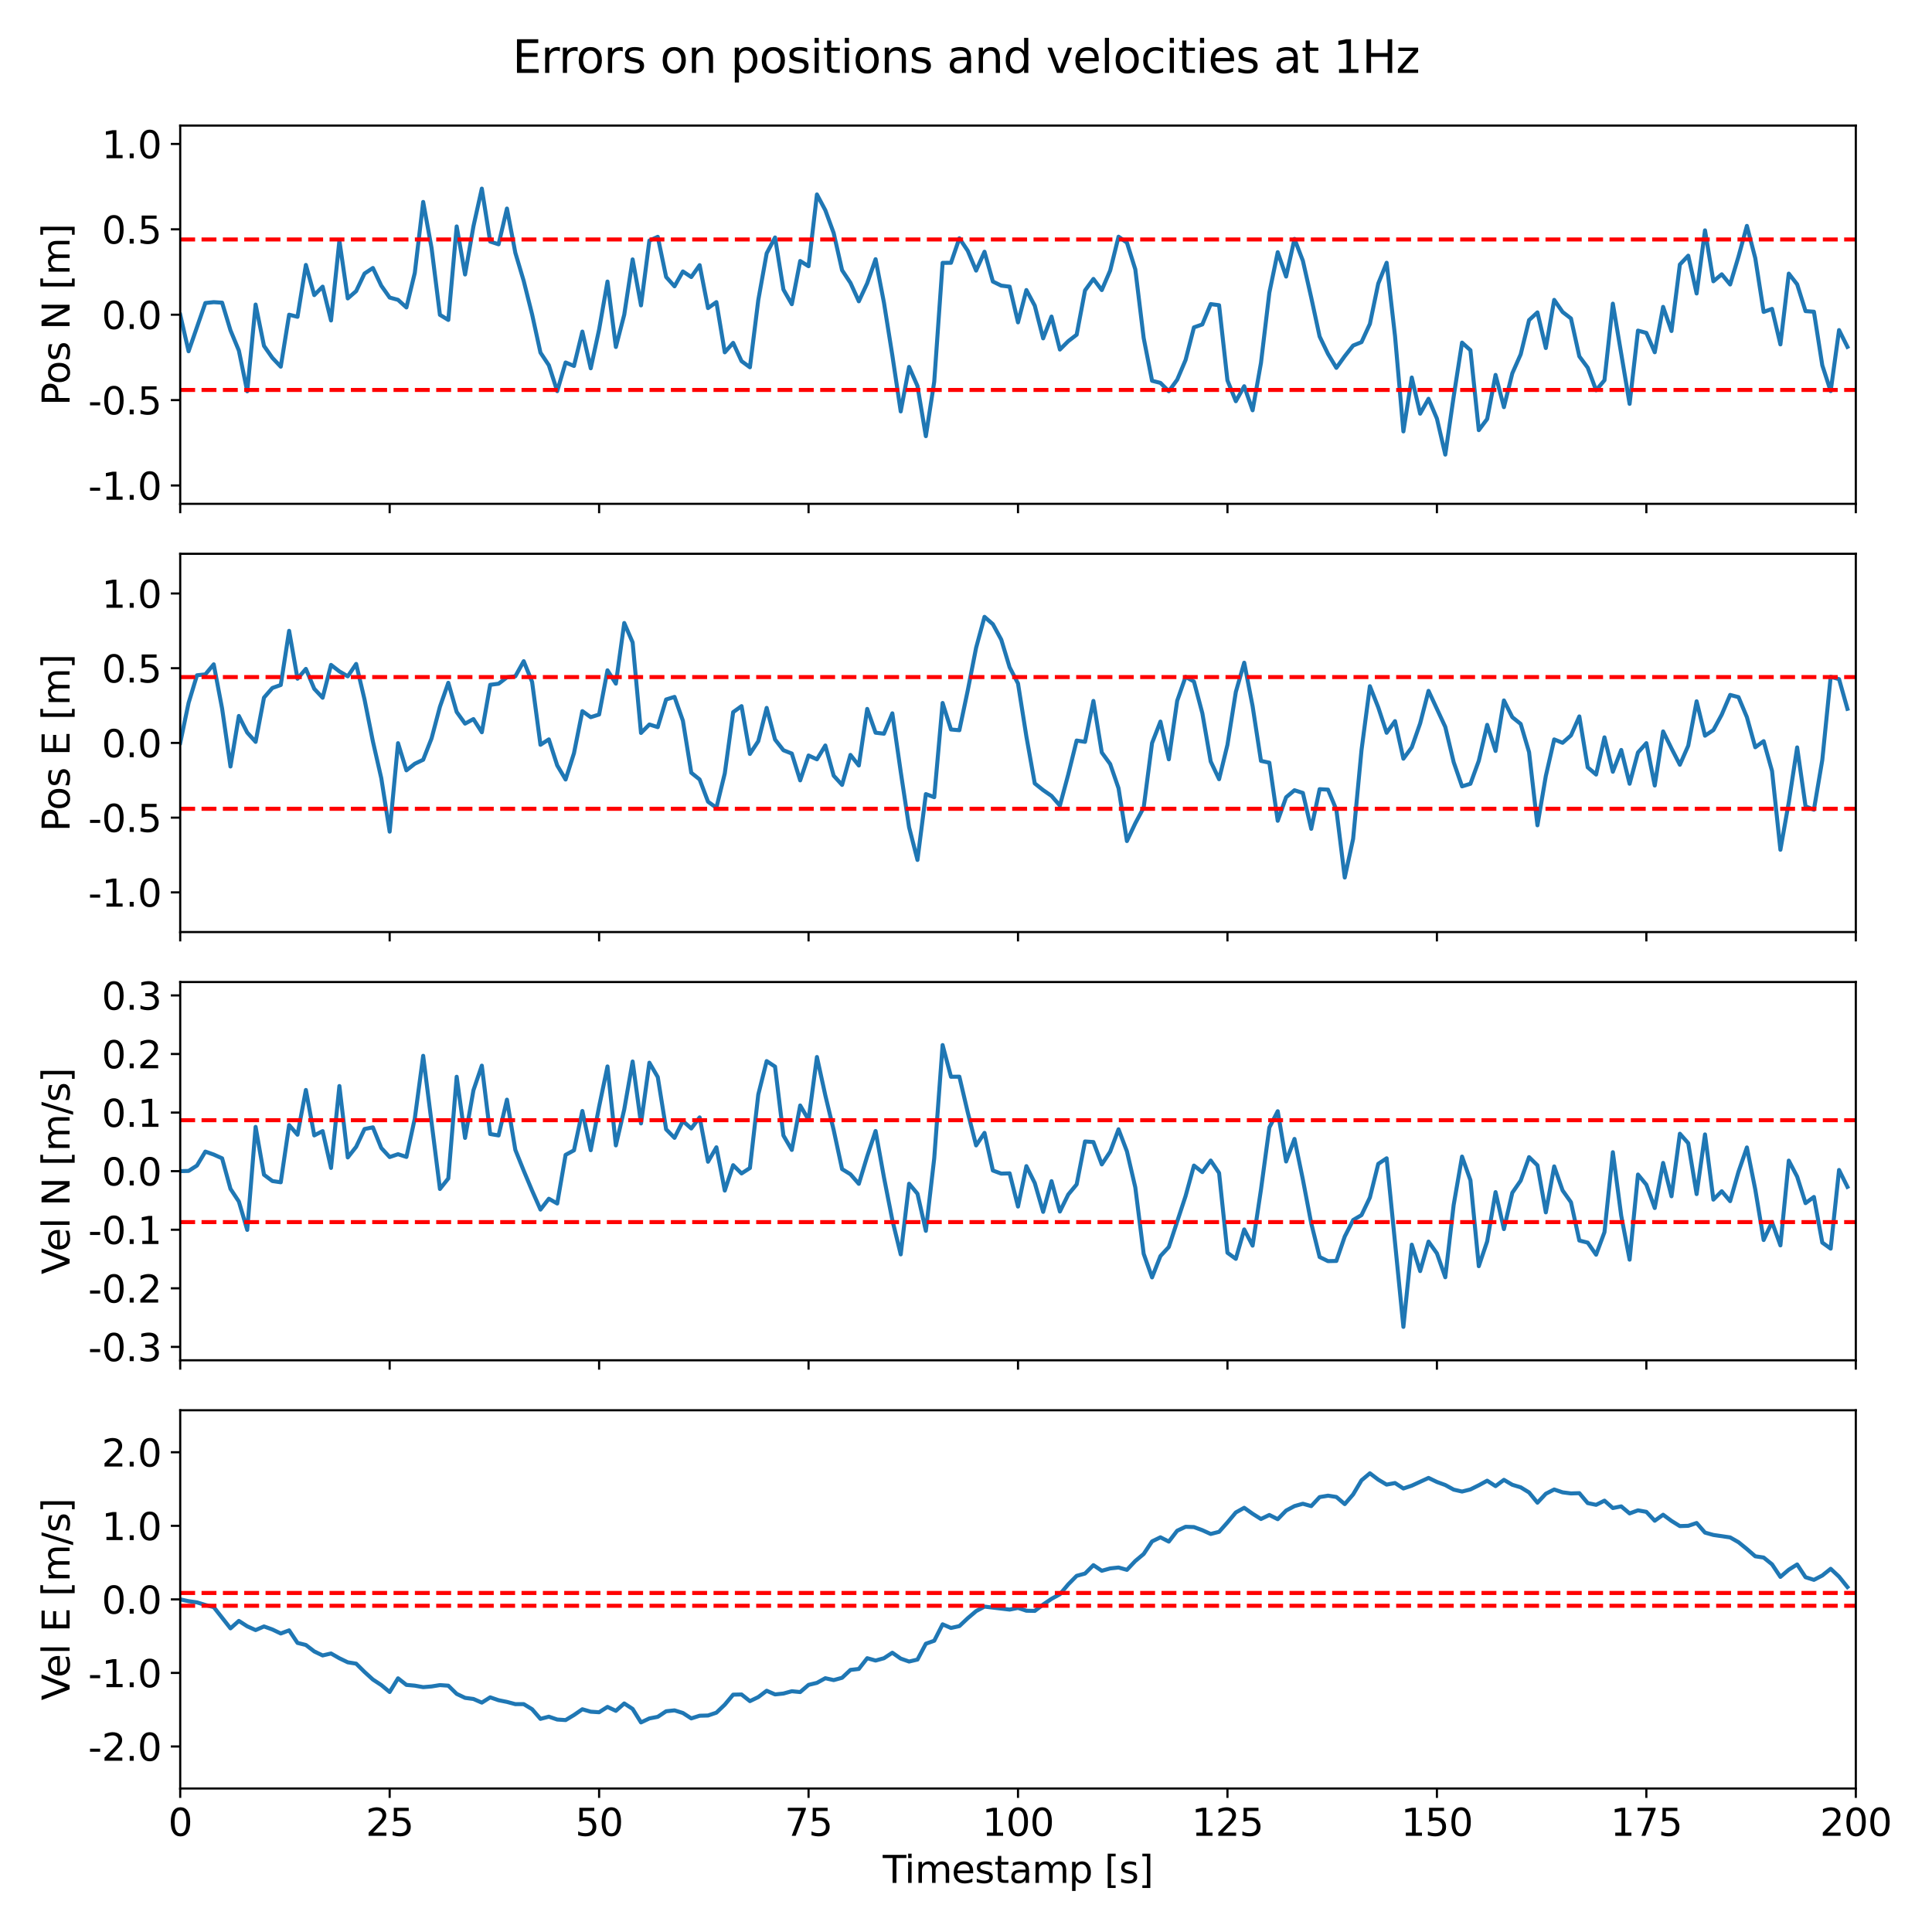 <?xml version="1.0" encoding="utf-8" standalone="no"?>
<!DOCTYPE svg PUBLIC "-//W3C//DTD SVG 1.1//EN"
  "http://www.w3.org/Graphics/SVG/1.1/DTD/svg11.dtd">
<svg xmlns:xlink="http://www.w3.org/1999/xlink" width="720pt" height="720pt" viewBox="0 0 720 720" xmlns="http://www.w3.org/2000/svg" version="1.1">
 <defs>
  <style type="text/css">*{stroke-linejoin: round; stroke-linecap: butt}</style>
 </defs>
 <g id="figure_1">
  <g id="patch_1">
   <path d="M 0 720 
L 720 720 
L 720 0 
L 0 0 
z
" style="fill: #ffffff"/>
  </g>
  <g id="axes_1">
   <g id="patch_2">
    <path d="M 67.16 187.765 
L 691.605 187.765 
L 691.605 46.8 
L 67.16 46.8 
z
" style="fill: #ffffff"/>
   </g>
   <g id="matplotlib.axis_1">
    <g id="xtick_1">
     <g id="line2d_1">
      <defs>
       <path id="me1f1fa900a" d="M 0 0 
L 0 3.5 
" style="stroke: #000000; stroke-width: 0.8"/>
      </defs>
      <g>
       <use xlink:href="#me1f1fa900a" x="67.16" y="187.765" style="stroke: #000000; stroke-width: 0.8"/>
      </g>
     </g>
    </g>
    <g id="xtick_2">
     <g id="line2d_2">
      <g>
       <use xlink:href="#me1f1fa900a" x="145.216" y="187.765" style="stroke: #000000; stroke-width: 0.8"/>
      </g>
     </g>
    </g>
    <g id="xtick_3">
     <g id="line2d_3">
      <g>
       <use xlink:href="#me1f1fa900a" x="223.271" y="187.765" style="stroke: #000000; stroke-width: 0.8"/>
      </g>
     </g>
    </g>
    <g id="xtick_4">
     <g id="line2d_4">
      <g>
       <use xlink:href="#me1f1fa900a" x="301.327" y="187.765" style="stroke: #000000; stroke-width: 0.8"/>
      </g>
     </g>
    </g>
    <g id="xtick_5">
     <g id="line2d_5">
      <g>
       <use xlink:href="#me1f1fa900a" x="379.382" y="187.765" style="stroke: #000000; stroke-width: 0.8"/>
      </g>
     </g>
    </g>
    <g id="xtick_6">
     <g id="line2d_6">
      <g>
       <use xlink:href="#me1f1fa900a" x="457.438" y="187.765" style="stroke: #000000; stroke-width: 0.8"/>
      </g>
     </g>
    </g>
    <g id="xtick_7">
     <g id="line2d_7">
      <g>
       <use xlink:href="#me1f1fa900a" x="535.494" y="187.765" style="stroke: #000000; stroke-width: 0.8"/>
      </g>
     </g>
    </g>
    <g id="xtick_8">
     <g id="line2d_8">
      <g>
       <use xlink:href="#me1f1fa900a" x="613.549" y="187.765" style="stroke: #000000; stroke-width: 0.8"/>
      </g>
     </g>
    </g>
    <g id="xtick_9">
     <g id="line2d_9">
      <g>
       <use xlink:href="#me1f1fa900a" x="691.605" y="187.765" style="stroke: #000000; stroke-width: 0.8"/>
      </g>
     </g>
    </g>
   </g>
   <g id="matplotlib.axis_2">
    <g id="ytick_1">
     <g id="line2d_10">
      <defs>
       <path id="mb5b0e336fc" d="M 0 0 
L -3.5 0 
" style="stroke: #000000; stroke-width: 0.8"/>
      </defs>
      <g>
       <use xlink:href="#mb5b0e336fc" x="67.16" y="180.921" style="stroke: #000000; stroke-width: 0.8"/>
      </g>
     </g>
     <g id="text_1">
      <!-- -1.0 -->
      <g transform="translate(32.845 186.24) scale(0.14 -0.14)">
       <defs>
        <path id="DejaVuSans-2d" d="M 313 2009 
L 1997 2009 
L 1997 1497 
L 313 1497 
L 313 2009 
z
" transform="scale(0.016)"/>
        <path id="DejaVuSans-31" d="M 794 531 
L 1825 531 
L 1825 4091 
L 703 3866 
L 703 4441 
L 1819 4666 
L 2450 4666 
L 2450 531 
L 3481 531 
L 3481 0 
L 794 0 
L 794 531 
z
" transform="scale(0.016)"/>
        <path id="DejaVuSans-2e" d="M 684 794 
L 1344 794 
L 1344 0 
L 684 0 
L 684 794 
z
" transform="scale(0.016)"/>
        <path id="DejaVuSans-30" d="M 2034 4250 
Q 1547 4250 1301 3770 
Q 1056 3291 1056 2328 
Q 1056 1369 1301 889 
Q 1547 409 2034 409 
Q 2525 409 2770 889 
Q 3016 1369 3016 2328 
Q 3016 3291 2770 3770 
Q 2525 4250 2034 4250 
z
M 2034 4750 
Q 2819 4750 3233 4129 
Q 3647 3509 3647 2328 
Q 3647 1150 3233 529 
Q 2819 -91 2034 -91 
Q 1250 -91 836 529 
Q 422 1150 422 2328 
Q 422 3509 836 4129 
Q 1250 4750 2034 4750 
z
" transform="scale(0.016)"/>
       </defs>
       <use xlink:href="#DejaVuSans-2d"/>
       <use xlink:href="#DejaVuSans-31" x="36.084"/>
       <use xlink:href="#DejaVuSans-2e" x="99.707"/>
       <use xlink:href="#DejaVuSans-30" x="131.494"/>
      </g>
     </g>
    </g>
    <g id="ytick_2">
     <g id="line2d_11">
      <g>
       <use xlink:href="#mb5b0e336fc" x="67.16" y="149.102" style="stroke: #000000; stroke-width: 0.8"/>
      </g>
     </g>
     <g id="text_2">
      <!-- -0.5 -->
      <g transform="translate(32.845 154.421) scale(0.14 -0.14)">
       <defs>
        <path id="DejaVuSans-35" d="M 691 4666 
L 3169 4666 
L 3169 4134 
L 1269 4134 
L 1269 2991 
Q 1406 3038 1543 3061 
Q 1681 3084 1819 3084 
Q 2600 3084 3056 2656 
Q 3513 2228 3513 1497 
Q 3513 744 3044 326 
Q 2575 -91 1722 -91 
Q 1428 -91 1123 -41 
Q 819 9 494 109 
L 494 744 
Q 775 591 1075 516 
Q 1375 441 1709 441 
Q 2250 441 2565 725 
Q 2881 1009 2881 1497 
Q 2881 1984 2565 2268 
Q 2250 2553 1709 2553 
Q 1456 2553 1204 2497 
Q 953 2441 691 2322 
L 691 4666 
z
" transform="scale(0.016)"/>
       </defs>
       <use xlink:href="#DejaVuSans-2d"/>
       <use xlink:href="#DejaVuSans-30" x="36.084"/>
       <use xlink:href="#DejaVuSans-2e" x="99.707"/>
       <use xlink:href="#DejaVuSans-35" x="131.494"/>
      </g>
     </g>
    </g>
    <g id="ytick_3">
     <g id="line2d_12">
      <g>
       <use xlink:href="#mb5b0e336fc" x="67.16" y="117.282" style="stroke: #000000; stroke-width: 0.8"/>
      </g>
     </g>
     <g id="text_3">
      <!-- 0.0 -->
      <g transform="translate(37.896 122.601) scale(0.14 -0.14)">
       <use xlink:href="#DejaVuSans-30"/>
       <use xlink:href="#DejaVuSans-2e" x="63.623"/>
       <use xlink:href="#DejaVuSans-30" x="95.41"/>
      </g>
     </g>
    </g>
    <g id="ytick_4">
     <g id="line2d_13">
      <g>
       <use xlink:href="#mb5b0e336fc" x="67.16" y="85.463" style="stroke: #000000; stroke-width: 0.8"/>
      </g>
     </g>
     <g id="text_4">
      <!-- 0.5 -->
      <g transform="translate(37.896 90.782) scale(0.14 -0.14)">
       <use xlink:href="#DejaVuSans-30"/>
       <use xlink:href="#DejaVuSans-2e" x="63.623"/>
       <use xlink:href="#DejaVuSans-35" x="95.41"/>
      </g>
     </g>
    </g>
    <g id="ytick_5">
     <g id="line2d_14">
      <g>
       <use xlink:href="#mb5b0e336fc" x="67.16" y="53.644" style="stroke: #000000; stroke-width: 0.8"/>
      </g>
     </g>
     <g id="text_5">
      <!-- 1.0 -->
      <g transform="translate(37.896 58.963) scale(0.14 -0.14)">
       <use xlink:href="#DejaVuSans-31"/>
       <use xlink:href="#DejaVuSans-2e" x="63.623"/>
       <use xlink:href="#DejaVuSans-30" x="95.41"/>
      </g>
     </g>
    </g>
    <g id="text_6">
     <!-- Pos N [m] -->
     <g transform="translate(25.933 151.146) rotate(-90) scale(0.14 -0.14)">
      <defs>
       <path id="DejaVuSans-50" d="M 1259 4147 
L 1259 2394 
L 2053 2394 
Q 2494 2394 2734 2622 
Q 2975 2850 2975 3272 
Q 2975 3691 2734 3919 
Q 2494 4147 2053 4147 
L 1259 4147 
z
M 628 4666 
L 2053 4666 
Q 2838 4666 3239 4311 
Q 3641 3956 3641 3272 
Q 3641 2581 3239 2228 
Q 2838 1875 2053 1875 
L 1259 1875 
L 1259 0 
L 628 0 
L 628 4666 
z
" transform="scale(0.016)"/>
       <path id="DejaVuSans-6f" d="M 1959 3097 
Q 1497 3097 1228 2736 
Q 959 2375 959 1747 
Q 959 1119 1226 758 
Q 1494 397 1959 397 
Q 2419 397 2687 759 
Q 2956 1122 2956 1747 
Q 2956 2369 2687 2733 
Q 2419 3097 1959 3097 
z
M 1959 3584 
Q 2709 3584 3137 3096 
Q 3566 2609 3566 1747 
Q 3566 888 3137 398 
Q 2709 -91 1959 -91 
Q 1206 -91 779 398 
Q 353 888 353 1747 
Q 353 2609 779 3096 
Q 1206 3584 1959 3584 
z
" transform="scale(0.016)"/>
       <path id="DejaVuSans-73" d="M 2834 3397 
L 2834 2853 
Q 2591 2978 2328 3040 
Q 2066 3103 1784 3103 
Q 1356 3103 1142 2972 
Q 928 2841 928 2578 
Q 928 2378 1081 2264 
Q 1234 2150 1697 2047 
L 1894 2003 
Q 2506 1872 2764 1633 
Q 3022 1394 3022 966 
Q 3022 478 2636 193 
Q 2250 -91 1575 -91 
Q 1294 -91 989 -36 
Q 684 19 347 128 
L 347 722 
Q 666 556 975 473 
Q 1284 391 1588 391 
Q 1994 391 2212 530 
Q 2431 669 2431 922 
Q 2431 1156 2273 1281 
Q 2116 1406 1581 1522 
L 1381 1569 
Q 847 1681 609 1914 
Q 372 2147 372 2553 
Q 372 3047 722 3315 
Q 1072 3584 1716 3584 
Q 2034 3584 2315 3537 
Q 2597 3491 2834 3397 
z
" transform="scale(0.016)"/>
       <path id="DejaVuSans-20" transform="scale(0.016)"/>
       <path id="DejaVuSans-4e" d="M 628 4666 
L 1478 4666 
L 3547 763 
L 3547 4666 
L 4159 4666 
L 4159 0 
L 3309 0 
L 1241 3903 
L 1241 0 
L 628 0 
L 628 4666 
z
" transform="scale(0.016)"/>
       <path id="DejaVuSans-5b" d="M 550 4863 
L 1875 4863 
L 1875 4416 
L 1125 4416 
L 1125 -397 
L 1875 -397 
L 1875 -844 
L 550 -844 
L 550 4863 
z
" transform="scale(0.016)"/>
       <path id="DejaVuSans-6d" d="M 3328 2828 
Q 3544 3216 3844 3400 
Q 4144 3584 4550 3584 
Q 5097 3584 5394 3201 
Q 5691 2819 5691 2113 
L 5691 0 
L 5113 0 
L 5113 2094 
Q 5113 2597 4934 2840 
Q 4756 3084 4391 3084 
Q 3944 3084 3684 2787 
Q 3425 2491 3425 1978 
L 3425 0 
L 2847 0 
L 2847 2094 
Q 2847 2600 2669 2842 
Q 2491 3084 2119 3084 
Q 1678 3084 1418 2786 
Q 1159 2488 1159 1978 
L 1159 0 
L 581 0 
L 581 3500 
L 1159 3500 
L 1159 2956 
Q 1356 3278 1631 3431 
Q 1906 3584 2284 3584 
Q 2666 3584 2933 3390 
Q 3200 3197 3328 2828 
z
" transform="scale(0.016)"/>
       <path id="DejaVuSans-5d" d="M 1947 4863 
L 1947 -844 
L 622 -844 
L 622 -397 
L 1369 -397 
L 1369 4416 
L 622 4416 
L 622 4863 
L 1947 4863 
z
" transform="scale(0.016)"/>
      </defs>
      <use xlink:href="#DejaVuSans-50"/>
      <use xlink:href="#DejaVuSans-6f" x="56.678"/>
      <use xlink:href="#DejaVuSans-73" x="117.859"/>
      <use xlink:href="#DejaVuSans-20" x="169.959"/>
      <use xlink:href="#DejaVuSans-4e" x="201.746"/>
      <use xlink:href="#DejaVuSans-20" x="276.551"/>
      <use xlink:href="#DejaVuSans-5b" x="308.338"/>
      <use xlink:href="#DejaVuSans-6d" x="347.352"/>
      <use xlink:href="#DejaVuSans-5d" x="444.764"/>
     </g>
    </g>
   </g>
   <g id="line2d_15">
    <path d="M 67.16 117.282 
L 70.282 130.912 
L 76.527 112.925 
L 79.649 112.601 
L 82.771 112.792 
L 85.893 123.097 
L 89.016 130.639 
L 92.138 145.835 
L 95.26 113.499 
L 98.382 128.902 
L 101.504 133.356 
L 104.627 136.653 
L 107.749 117.28 
L 110.871 118.069 
L 113.993 98.736 
L 117.116 109.975 
L 120.238 106.827 
L 123.36 119.435 
L 126.482 89.724 
L 129.605 111.212 
L 132.727 108.494 
L 135.849 101.936 
L 138.971 99.87 
L 142.093 106.467 
L 145.216 110.889 
L 148.338 111.743 
L 151.46 114.575 
L 154.582 101.706 
L 157.705 75.254 
L 160.827 92.398 
L 163.949 117.334 
L 167.071 119.229 
L 170.193 84.388 
L 173.316 102.29 
L 176.438 84.334 
L 179.56 70.294 
L 182.682 90.021 
L 185.805 91.044 
L 188.927 77.721 
L 192.049 94.199 
L 195.171 104.691 
L 198.293 117.142 
L 201.416 131.408 
L 204.538 136.114 
L 207.66 145.772 
L 210.782 135.084 
L 213.905 136.379 
L 217.027 123.574 
L 220.149 137.252 
L 223.271 122.791 
L 226.393 104.926 
L 229.516 129.312 
L 232.638 117.276 
L 235.76 96.669 
L 238.882 113.81 
L 242.005 89.657 
L 245.127 88.259 
L 248.249 103.218 
L 251.371 106.699 
L 254.494 101.16 
L 257.616 103.237 
L 260.738 98.811 
L 263.86 114.819 
L 266.982 112.586 
L 270.105 131.301 
L 273.227 127.775 
L 276.349 134.587 
L 279.471 136.875 
L 282.594 111.809 
L 285.716 94.408 
L 288.838 88.502 
L 291.96 107.904 
L 295.082 113.372 
L 298.205 97.27 
L 301.327 99.21 
L 304.449 72.469 
L 307.571 78.331 
L 310.694 86.862 
L 313.816 100.694 
L 316.938 105.412 
L 320.06 112.292 
L 323.182 105.554 
L 326.305 96.592 
L 329.427 112.801 
L 332.549 132.445 
L 335.671 153.324 
L 338.794 136.727 
L 341.916 143.857 
L 345.038 162.547 
L 348.16 142.241 
L 351.282 97.959 
L 354.405 97.938 
L 357.527 88.786 
L 360.649 93.45 
L 363.771 100.843 
L 366.894 93.821 
L 370.016 104.924 
L 373.138 106.446 
L 376.26 106.829 
L 379.382 120.135 
L 382.505 108.086 
L 385.627 113.922 
L 388.749 126.098 
L 391.871 117.974 
L 394.994 130.264 
L 398.116 127.139 
L 401.238 124.738 
L 404.36 108.23 
L 407.483 103.948 
L 410.605 108.104 
L 413.727 100.825 
L 416.849 88.21 
L 419.971 90.43 
L 423.094 100.38 
L 426.216 125.98 
L 429.338 141.91 
L 432.46 142.686 
L 435.583 145.818 
L 438.705 141.5 
L 441.827 134.163 
L 444.949 122.004 
L 448.071 120.906 
L 451.194 113.325 
L 454.316 113.751 
L 457.438 141.77 
L 460.56 149.524 
L 463.683 143.939 
L 466.805 152.905 
L 469.927 135.259 
L 473.049 109.086 
L 476.171 93.982 
L 479.294 103.062 
L 482.416 89.037 
L 485.538 97.159 
L 488.66 110.909 
L 491.783 125.39 
L 494.905 131.889 
L 498.027 137.089 
L 501.149 132.736 
L 504.272 128.776 
L 507.394 127.502 
L 510.516 120.711 
L 513.638 105.666 
L 516.76 97.925 
L 519.883 125.236 
L 523.005 160.772 
L 526.127 140.693 
L 529.249 154.164 
L 532.372 148.616 
L 535.494 155.999 
L 538.616 169.415 
L 541.738 147.791 
L 544.86 127.682 
L 547.983 130.514 
L 551.105 160.304 
L 554.227 156.137 
L 557.349 139.722 
L 560.472 151.73 
L 563.594 139.114 
L 566.716 132.057 
L 569.838 119.294 
L 572.96 116.418 
L 576.083 129.696 
L 579.205 111.755 
L 582.327 116.259 
L 585.449 118.675 
L 588.572 132.808 
L 591.694 137.016 
L 594.816 145.438 
L 597.938 141.708 
L 601.06 113.169 
L 607.305 150.502 
L 610.427 123.21 
L 613.549 124.06 
L 616.672 131.271 
L 619.794 114.362 
L 622.916 123.36 
L 626.038 98.578 
L 629.16 95.288 
L 632.283 109.368 
L 635.405 85.844 
L 638.527 104.825 
L 641.649 102.227 
L 644.772 106.018 
L 647.894 95.598 
L 651.016 84.186 
L 654.138 96.189 
L 657.261 116.242 
L 660.383 115.118 
L 663.505 128.347 
L 666.627 101.967 
L 669.749 105.966 
L 672.872 115.943 
L 675.994 116.171 
L 679.116 136.15 
L 682.238 145.747 
L 685.361 123.008 
L 688.483 129.264 
L 688.483 129.264 
" clip-path="url(#p7b4ac76a73)" style="fill: none; stroke: #1f77b4; stroke-width: 1.5; stroke-linecap: square"/>
   </g>
   <g id="line2d_16">
    <path d="M 67.16 145.329 
L 691.605 145.329 
" clip-path="url(#p7b4ac76a73)" style="fill: none; stroke-dasharray: 5.55,2.4; stroke-dashoffset: 0; stroke: #ff0000; stroke-width: 1.5"/>
   </g>
   <g id="line2d_17">
    <path d="M 67.16 89.236 
L 691.605 89.236 
" clip-path="url(#p7b4ac76a73)" style="fill: none; stroke-dasharray: 5.55,2.4; stroke-dashoffset: 0; stroke: #ff0000; stroke-width: 1.5"/>
   </g>
   <g id="patch_3">
    <path d="M 67.16 187.765 
L 67.16 46.8 
" style="fill: none; stroke: #000000; stroke-width: 0.8; stroke-linejoin: miter; stroke-linecap: square"/>
   </g>
   <g id="patch_4">
    <path d="M 691.605 187.765 
L 691.605 46.8 
" style="fill: none; stroke: #000000; stroke-width: 0.8; stroke-linejoin: miter; stroke-linecap: square"/>
   </g>
   <g id="patch_5">
    <path d="M 67.16 187.765 
L 691.605 187.765 
" style="fill: none; stroke: #000000; stroke-width: 0.8; stroke-linejoin: miter; stroke-linecap: square"/>
   </g>
   <g id="patch_6">
    <path d="M 67.16 46.8 
L 691.605 46.8 
" style="fill: none; stroke: #000000; stroke-width: 0.8; stroke-linejoin: miter; stroke-linecap: square"/>
   </g>
  </g>
  <g id="axes_2">
   <g id="patch_7">
    <path d="M 67.16 347.35 
L 691.605 347.35 
L 691.605 206.385 
L 67.16 206.385 
z
" style="fill: #ffffff"/>
   </g>
   <g id="matplotlib.axis_3">
    <g id="xtick_10">
     <g id="line2d_18">
      <g>
       <use xlink:href="#me1f1fa900a" x="67.16" y="347.35" style="stroke: #000000; stroke-width: 0.8"/>
      </g>
     </g>
    </g>
    <g id="xtick_11">
     <g id="line2d_19">
      <g>
       <use xlink:href="#me1f1fa900a" x="145.216" y="347.35" style="stroke: #000000; stroke-width: 0.8"/>
      </g>
     </g>
    </g>
    <g id="xtick_12">
     <g id="line2d_20">
      <g>
       <use xlink:href="#me1f1fa900a" x="223.271" y="347.35" style="stroke: #000000; stroke-width: 0.8"/>
      </g>
     </g>
    </g>
    <g id="xtick_13">
     <g id="line2d_21">
      <g>
       <use xlink:href="#me1f1fa900a" x="301.327" y="347.35" style="stroke: #000000; stroke-width: 0.8"/>
      </g>
     </g>
    </g>
    <g id="xtick_14">
     <g id="line2d_22">
      <g>
       <use xlink:href="#me1f1fa900a" x="379.382" y="347.35" style="stroke: #000000; stroke-width: 0.8"/>
      </g>
     </g>
    </g>
    <g id="xtick_15">
     <g id="line2d_23">
      <g>
       <use xlink:href="#me1f1fa900a" x="457.438" y="347.35" style="stroke: #000000; stroke-width: 0.8"/>
      </g>
     </g>
    </g>
    <g id="xtick_16">
     <g id="line2d_24">
      <g>
       <use xlink:href="#me1f1fa900a" x="535.494" y="347.35" style="stroke: #000000; stroke-width: 0.8"/>
      </g>
     </g>
    </g>
    <g id="xtick_17">
     <g id="line2d_25">
      <g>
       <use xlink:href="#me1f1fa900a" x="613.549" y="347.35" style="stroke: #000000; stroke-width: 0.8"/>
      </g>
     </g>
    </g>
    <g id="xtick_18">
     <g id="line2d_26">
      <g>
       <use xlink:href="#me1f1fa900a" x="691.605" y="347.35" style="stroke: #000000; stroke-width: 0.8"/>
      </g>
     </g>
    </g>
   </g>
   <g id="matplotlib.axis_4">
    <g id="ytick_6">
     <g id="line2d_27">
      <g>
       <use xlink:href="#mb5b0e336fc" x="67.16" y="332.559" style="stroke: #000000; stroke-width: 0.8"/>
      </g>
     </g>
     <g id="text_7">
      <!-- -1.0 -->
      <g transform="translate(32.845 337.878) scale(0.14 -0.14)">
       <use xlink:href="#DejaVuSans-2d"/>
       <use xlink:href="#DejaVuSans-31" x="36.084"/>
       <use xlink:href="#DejaVuSans-2e" x="99.707"/>
       <use xlink:href="#DejaVuSans-30" x="131.494"/>
      </g>
     </g>
    </g>
    <g id="ytick_7">
     <g id="line2d_28">
      <g>
       <use xlink:href="#mb5b0e336fc" x="67.16" y="304.713" style="stroke: #000000; stroke-width: 0.8"/>
      </g>
     </g>
     <g id="text_8">
      <!-- -0.5 -->
      <g transform="translate(32.845 310.032) scale(0.14 -0.14)">
       <use xlink:href="#DejaVuSans-2d"/>
       <use xlink:href="#DejaVuSans-30" x="36.084"/>
       <use xlink:href="#DejaVuSans-2e" x="99.707"/>
       <use xlink:href="#DejaVuSans-35" x="131.494"/>
      </g>
     </g>
    </g>
    <g id="ytick_8">
     <g id="line2d_29">
      <g>
       <use xlink:href="#mb5b0e336fc" x="67.16" y="276.868" style="stroke: #000000; stroke-width: 0.8"/>
      </g>
     </g>
     <g id="text_9">
      <!-- 0.0 -->
      <g transform="translate(37.896 282.186) scale(0.14 -0.14)">
       <use xlink:href="#DejaVuSans-30"/>
       <use xlink:href="#DejaVuSans-2e" x="63.623"/>
       <use xlink:href="#DejaVuSans-30" x="95.41"/>
      </g>
     </g>
    </g>
    <g id="ytick_9">
     <g id="line2d_30">
      <g>
       <use xlink:href="#mb5b0e336fc" x="67.16" y="249.022" style="stroke: #000000; stroke-width: 0.8"/>
      </g>
     </g>
     <g id="text_10">
      <!-- 0.5 -->
      <g transform="translate(37.896 254.341) scale(0.14 -0.14)">
       <use xlink:href="#DejaVuSans-30"/>
       <use xlink:href="#DejaVuSans-2e" x="63.623"/>
       <use xlink:href="#DejaVuSans-35" x="95.41"/>
      </g>
     </g>
    </g>
    <g id="ytick_10">
     <g id="line2d_31">
      <g>
       <use xlink:href="#mb5b0e336fc" x="67.16" y="221.176" style="stroke: #000000; stroke-width: 0.8"/>
      </g>
     </g>
     <g id="text_11">
      <!-- 1.0 -->
      <g transform="translate(37.896 226.495) scale(0.14 -0.14)">
       <use xlink:href="#DejaVuSans-31"/>
       <use xlink:href="#DejaVuSans-2e" x="63.623"/>
       <use xlink:href="#DejaVuSans-30" x="95.41"/>
      </g>
     </g>
    </g>
    <g id="text_12">
     <!-- Pos E [m] -->
     <g transform="translate(25.933 309.917) rotate(-90) scale(0.14 -0.14)">
      <defs>
       <path id="DejaVuSans-45" d="M 628 4666 
L 3578 4666 
L 3578 4134 
L 1259 4134 
L 1259 2753 
L 3481 2753 
L 3481 2222 
L 1259 2222 
L 1259 531 
L 3634 531 
L 3634 0 
L 628 0 
L 628 4666 
z
" transform="scale(0.016)"/>
      </defs>
      <use xlink:href="#DejaVuSans-50"/>
      <use xlink:href="#DejaVuSans-6f" x="56.678"/>
      <use xlink:href="#DejaVuSans-73" x="117.859"/>
      <use xlink:href="#DejaVuSans-20" x="169.959"/>
      <use xlink:href="#DejaVuSans-45" x="201.746"/>
      <use xlink:href="#DejaVuSans-20" x="264.93"/>
      <use xlink:href="#DejaVuSans-5b" x="296.717"/>
      <use xlink:href="#DejaVuSans-6d" x="335.73"/>
      <use xlink:href="#DejaVuSans-5d" x="433.143"/>
     </g>
    </g>
   </g>
   <g id="line2d_32">
    <path d="M 67.16 276.868 
L 70.282 261.96 
L 73.404 251.662 
L 76.527 251.313 
L 79.649 247.576 
L 82.771 264.045 
L 85.893 285.646 
L 89.016 266.817 
L 92.138 273.015 
L 95.26 276.473 
L 98.382 259.978 
L 101.504 256.393 
L 104.627 255.278 
L 107.749 235.091 
L 110.871 252.937 
L 113.993 249.278 
L 117.116 256.699 
L 120.238 260.029 
L 123.36 247.788 
L 126.482 250.209 
L 129.605 252.051 
L 132.727 247.431 
L 135.849 260.679 
L 138.971 276.331 
L 142.093 290.014 
L 145.216 309.928 
L 148.338 276.961 
L 151.46 287.081 
L 154.582 284.626 
L 157.705 283.138 
L 160.827 275.182 
L 163.949 263.385 
L 167.071 254.456 
L 170.193 265.33 
L 173.316 269.669 
L 176.438 267.982 
L 179.56 272.896 
L 182.682 255.209 
L 185.805 254.803 
L 188.927 252.417 
L 192.049 252.043 
L 195.171 246.404 
L 198.293 254.111 
L 201.416 277.559 
L 204.538 275.547 
L 207.66 285.249 
L 210.782 290.5 
L 213.905 280.693 
L 217.027 265.018 
L 220.149 267.275 
L 223.271 266.28 
L 226.393 249.807 
L 229.516 254.766 
L 232.638 232.175 
L 235.76 239.403 
L 238.882 273.15 
L 242.005 269.998 
L 245.127 270.984 
L 248.249 260.677 
L 251.371 259.711 
L 254.494 268.578 
L 257.616 287.973 
L 260.738 290.487 
L 263.86 298.774 
L 266.982 301.018 
L 270.105 288.223 
L 273.227 265.397 
L 276.349 263.155 
L 279.471 280.971 
L 282.594 276.202 
L 285.716 263.814 
L 288.838 275.607 
L 291.96 279.592 
L 295.082 280.829 
L 298.205 290.83 
L 301.327 281.554 
L 304.449 282.977 
L 307.571 277.824 
L 310.694 289.079 
L 313.816 292.511 
L 316.938 281.333 
L 320.06 285.285 
L 323.182 264.191 
L 326.305 273.059 
L 329.427 273.433 
L 332.549 265.84 
L 335.671 287.594 
L 338.794 308.317 
L 341.916 320.474 
L 345.038 295.937 
L 348.16 297.087 
L 351.282 261.98 
L 354.405 271.857 
L 357.527 272.135 
L 360.649 257.327 
L 363.771 241.393 
L 366.894 229.879 
L 370.016 232.616 
L 373.138 238.37 
L 376.26 248.68 
L 379.382 254.707 
L 382.505 274.472 
L 385.627 291.964 
L 388.749 294.449 
L 391.871 296.613 
L 394.994 300.218 
L 398.116 288.579 
L 401.238 275.98 
L 404.36 276.464 
L 407.483 261.214 
L 410.605 280.436 
L 413.727 284.722 
L 416.849 293.752 
L 419.971 313.434 
L 423.094 306.813 
L 426.216 300.932 
L 429.338 276.906 
L 432.46 268.912 
L 435.583 282.97 
L 438.705 261.15 
L 441.827 252.241 
L 444.949 253.995 
L 448.071 265.779 
L 451.194 283.773 
L 454.316 290.384 
L 457.438 277.566 
L 460.56 257.856 
L 463.683 246.973 
L 466.805 263.146 
L 469.927 283.563 
L 473.049 284.229 
L 476.171 305.879 
L 479.294 297.119 
L 482.416 294.501 
L 485.538 295.504 
L 488.66 308.883 
L 491.783 294.103 
L 494.905 294.274 
L 498.027 301.768 
L 501.149 327.026 
L 504.272 312.588 
L 507.394 279.541 
L 510.516 255.731 
L 513.638 263.625 
L 516.76 273.09 
L 519.883 268.751 
L 523.005 282.747 
L 526.127 278.514 
L 529.249 269.584 
L 532.372 257.462 
L 538.616 270.904 
L 541.738 284.027 
L 544.86 293.051 
L 547.983 292.092 
L 551.105 283.531 
L 554.227 270.133 
L 557.349 279.856 
L 560.472 261.036 
L 563.594 267.275 
L 566.716 269.786 
L 569.838 280.289 
L 572.96 307.565 
L 576.083 289.182 
L 579.205 275.56 
L 582.327 276.82 
L 585.449 274.071 
L 588.572 266.991 
L 591.694 285.974 
L 594.816 288.651 
L 597.938 274.793 
L 601.06 287.611 
L 604.183 279.492 
L 607.305 292.081 
L 610.427 280.419 
L 613.549 276.953 
L 616.672 292.74 
L 619.794 272.575 
L 622.916 278.916 
L 626.038 285.002 
L 629.16 277.894 
L 632.283 261.358 
L 635.405 274.171 
L 638.527 272.089 
L 641.649 266.287 
L 644.772 258.977 
L 647.894 259.804 
L 651.016 267.251 
L 654.138 278.484 
L 657.261 276.203 
L 660.383 287.316 
L 663.505 316.682 
L 666.627 299.016 
L 669.749 278.546 
L 672.872 300.499 
L 675.994 301.749 
L 679.116 283.213 
L 682.238 252.22 
L 685.361 253.103 
L 688.483 264.157 
L 688.483 264.157 
" clip-path="url(#p835ad4d8bc)" style="fill: none; stroke: #1f77b4; stroke-width: 1.5; stroke-linecap: square"/>
   </g>
   <g id="line2d_33">
    <path d="M 67.16 301.412 
L 691.605 301.412 
" clip-path="url(#p835ad4d8bc)" style="fill: none; stroke-dasharray: 5.55,2.4; stroke-dashoffset: 0; stroke: #ff0000; stroke-width: 1.5"/>
   </g>
   <g id="line2d_34">
    <path d="M 67.16 252.323 
L 691.605 252.323 
" clip-path="url(#p835ad4d8bc)" style="fill: none; stroke-dasharray: 5.55,2.4; stroke-dashoffset: 0; stroke: #ff0000; stroke-width: 1.5"/>
   </g>
   <g id="patch_8">
    <path d="M 67.16 347.35 
L 67.16 206.385 
" style="fill: none; stroke: #000000; stroke-width: 0.8; stroke-linejoin: miter; stroke-linecap: square"/>
   </g>
   <g id="patch_9">
    <path d="M 691.605 347.35 
L 691.605 206.385 
" style="fill: none; stroke: #000000; stroke-width: 0.8; stroke-linejoin: miter; stroke-linecap: square"/>
   </g>
   <g id="patch_10">
    <path d="M 67.16 347.35 
L 691.605 347.35 
" style="fill: none; stroke: #000000; stroke-width: 0.8; stroke-linejoin: miter; stroke-linecap: square"/>
   </g>
   <g id="patch_11">
    <path d="M 67.16 206.385 
L 691.605 206.385 
" style="fill: none; stroke: #000000; stroke-width: 0.8; stroke-linejoin: miter; stroke-linecap: square"/>
   </g>
  </g>
  <g id="axes_3">
   <g id="patch_12">
    <path d="M 67.16 506.935 
L 691.605 506.935 
L 691.605 365.97 
L 67.16 365.97 
z
" style="fill: #ffffff"/>
   </g>
   <g id="matplotlib.axis_5">
    <g id="xtick_19">
     <g id="line2d_35">
      <g>
       <use xlink:href="#me1f1fa900a" x="67.16" y="506.935" style="stroke: #000000; stroke-width: 0.8"/>
      </g>
     </g>
    </g>
    <g id="xtick_20">
     <g id="line2d_36">
      <g>
       <use xlink:href="#me1f1fa900a" x="145.216" y="506.935" style="stroke: #000000; stroke-width: 0.8"/>
      </g>
     </g>
    </g>
    <g id="xtick_21">
     <g id="line2d_37">
      <g>
       <use xlink:href="#me1f1fa900a" x="223.271" y="506.935" style="stroke: #000000; stroke-width: 0.8"/>
      </g>
     </g>
    </g>
    <g id="xtick_22">
     <g id="line2d_38">
      <g>
       <use xlink:href="#me1f1fa900a" x="301.327" y="506.935" style="stroke: #000000; stroke-width: 0.8"/>
      </g>
     </g>
    </g>
    <g id="xtick_23">
     <g id="line2d_39">
      <g>
       <use xlink:href="#me1f1fa900a" x="379.382" y="506.935" style="stroke: #000000; stroke-width: 0.8"/>
      </g>
     </g>
    </g>
    <g id="xtick_24">
     <g id="line2d_40">
      <g>
       <use xlink:href="#me1f1fa900a" x="457.438" y="506.935" style="stroke: #000000; stroke-width: 0.8"/>
      </g>
     </g>
    </g>
    <g id="xtick_25">
     <g id="line2d_41">
      <g>
       <use xlink:href="#me1f1fa900a" x="535.494" y="506.935" style="stroke: #000000; stroke-width: 0.8"/>
      </g>
     </g>
    </g>
    <g id="xtick_26">
     <g id="line2d_42">
      <g>
       <use xlink:href="#me1f1fa900a" x="613.549" y="506.935" style="stroke: #000000; stroke-width: 0.8"/>
      </g>
     </g>
    </g>
    <g id="xtick_27">
     <g id="line2d_43">
      <g>
       <use xlink:href="#me1f1fa900a" x="691.605" y="506.935" style="stroke: #000000; stroke-width: 0.8"/>
      </g>
     </g>
    </g>
   </g>
   <g id="matplotlib.axis_6">
    <g id="ytick_11">
     <g id="line2d_44">
      <g>
       <use xlink:href="#mb5b0e336fc" x="67.16" y="501.939" style="stroke: #000000; stroke-width: 0.8"/>
      </g>
     </g>
     <g id="text_13">
      <!-- -0.3 -->
      <g transform="translate(32.845 507.258) scale(0.14 -0.14)">
       <defs>
        <path id="DejaVuSans-33" d="M 2597 2516 
Q 3050 2419 3304 2112 
Q 3559 1806 3559 1356 
Q 3559 666 3084 287 
Q 2609 -91 1734 -91 
Q 1441 -91 1130 -33 
Q 819 25 488 141 
L 488 750 
Q 750 597 1062 519 
Q 1375 441 1716 441 
Q 2309 441 2620 675 
Q 2931 909 2931 1356 
Q 2931 1769 2642 2001 
Q 2353 2234 1838 2234 
L 1294 2234 
L 1294 2753 
L 1863 2753 
Q 2328 2753 2575 2939 
Q 2822 3125 2822 3475 
Q 2822 3834 2567 4026 
Q 2313 4219 1838 4219 
Q 1578 4219 1281 4162 
Q 984 4106 628 3988 
L 628 4550 
Q 988 4650 1302 4700 
Q 1616 4750 1894 4750 
Q 2613 4750 3031 4423 
Q 3450 4097 3450 3541 
Q 3450 3153 3228 2886 
Q 3006 2619 2597 2516 
z
" transform="scale(0.016)"/>
       </defs>
       <use xlink:href="#DejaVuSans-2d"/>
       <use xlink:href="#DejaVuSans-30" x="36.084"/>
       <use xlink:href="#DejaVuSans-2e" x="99.707"/>
       <use xlink:href="#DejaVuSans-33" x="131.494"/>
      </g>
     </g>
    </g>
    <g id="ytick_12">
     <g id="line2d_45">
      <g>
       <use xlink:href="#mb5b0e336fc" x="67.16" y="480.11" style="stroke: #000000; stroke-width: 0.8"/>
      </g>
     </g>
     <g id="text_14">
      <!-- -0.2 -->
      <g transform="translate(32.845 485.429) scale(0.14 -0.14)">
       <defs>
        <path id="DejaVuSans-32" d="M 1228 531 
L 3431 531 
L 3431 0 
L 469 0 
L 469 531 
Q 828 903 1448 1529 
Q 2069 2156 2228 2338 
Q 2531 2678 2651 2914 
Q 2772 3150 2772 3378 
Q 2772 3750 2511 3984 
Q 2250 4219 1831 4219 
Q 1534 4219 1204 4116 
Q 875 4013 500 3803 
L 500 4441 
Q 881 4594 1212 4672 
Q 1544 4750 1819 4750 
Q 2544 4750 2975 4387 
Q 3406 4025 3406 3419 
Q 3406 3131 3298 2873 
Q 3191 2616 2906 2266 
Q 2828 2175 2409 1742 
Q 1991 1309 1228 531 
z
" transform="scale(0.016)"/>
       </defs>
       <use xlink:href="#DejaVuSans-2d"/>
       <use xlink:href="#DejaVuSans-30" x="36.084"/>
       <use xlink:href="#DejaVuSans-2e" x="99.707"/>
       <use xlink:href="#DejaVuSans-32" x="131.494"/>
      </g>
     </g>
    </g>
    <g id="ytick_13">
     <g id="line2d_46">
      <g>
       <use xlink:href="#mb5b0e336fc" x="67.16" y="458.281" style="stroke: #000000; stroke-width: 0.8"/>
      </g>
     </g>
     <g id="text_15">
      <!-- -0.1 -->
      <g transform="translate(32.845 463.6) scale(0.14 -0.14)">
       <use xlink:href="#DejaVuSans-2d"/>
       <use xlink:href="#DejaVuSans-30" x="36.084"/>
       <use xlink:href="#DejaVuSans-2e" x="99.707"/>
       <use xlink:href="#DejaVuSans-31" x="131.494"/>
      </g>
     </g>
    </g>
    <g id="ytick_14">
     <g id="line2d_47">
      <g>
       <use xlink:href="#mb5b0e336fc" x="67.16" y="436.452" style="stroke: #000000; stroke-width: 0.8"/>
      </g>
     </g>
     <g id="text_16">
      <!-- 0.0 -->
      <g transform="translate(37.896 441.771) scale(0.14 -0.14)">
       <use xlink:href="#DejaVuSans-30"/>
       <use xlink:href="#DejaVuSans-2e" x="63.623"/>
       <use xlink:href="#DejaVuSans-30" x="95.41"/>
      </g>
     </g>
    </g>
    <g id="ytick_15">
     <g id="line2d_48">
      <g>
       <use xlink:href="#mb5b0e336fc" x="67.16" y="414.624" style="stroke: #000000; stroke-width: 0.8"/>
      </g>
     </g>
     <g id="text_17">
      <!-- 0.1 -->
      <g transform="translate(37.896 419.943) scale(0.14 -0.14)">
       <use xlink:href="#DejaVuSans-30"/>
       <use xlink:href="#DejaVuSans-2e" x="63.623"/>
       <use xlink:href="#DejaVuSans-31" x="95.41"/>
      </g>
     </g>
    </g>
    <g id="ytick_16">
     <g id="line2d_49">
      <g>
       <use xlink:href="#mb5b0e336fc" x="67.16" y="392.795" style="stroke: #000000; stroke-width: 0.8"/>
      </g>
     </g>
     <g id="text_18">
      <!-- 0.2 -->
      <g transform="translate(37.896 398.114) scale(0.14 -0.14)">
       <use xlink:href="#DejaVuSans-30"/>
       <use xlink:href="#DejaVuSans-2e" x="63.623"/>
       <use xlink:href="#DejaVuSans-32" x="95.41"/>
      </g>
     </g>
    </g>
    <g id="ytick_17">
     <g id="line2d_50">
      <g>
       <use xlink:href="#mb5b0e336fc" x="67.16" y="370.966" style="stroke: #000000; stroke-width: 0.8"/>
      </g>
     </g>
     <g id="text_19">
      <!-- 0.3 -->
      <g transform="translate(37.896 376.285) scale(0.14 -0.14)">
       <use xlink:href="#DejaVuSans-30"/>
       <use xlink:href="#DejaVuSans-2e" x="63.623"/>
       <use xlink:href="#DejaVuSans-33" x="95.41"/>
      </g>
     </g>
    </g>
    <g id="text_20">
     <!-- Vel N [m/s] -->
     <g transform="translate(25.933 474.922) rotate(-90) scale(0.14 -0.14)">
      <defs>
       <path id="DejaVuSans-56" d="M 1831 0 
L 50 4666 
L 709 4666 
L 2188 738 
L 3669 4666 
L 4325 4666 
L 2547 0 
L 1831 0 
z
" transform="scale(0.016)"/>
       <path id="DejaVuSans-65" d="M 3597 1894 
L 3597 1613 
L 953 1613 
Q 991 1019 1311 708 
Q 1631 397 2203 397 
Q 2534 397 2845 478 
Q 3156 559 3463 722 
L 3463 178 
Q 3153 47 2828 -22 
Q 2503 -91 2169 -91 
Q 1331 -91 842 396 
Q 353 884 353 1716 
Q 353 2575 817 3079 
Q 1281 3584 2069 3584 
Q 2775 3584 3186 3129 
Q 3597 2675 3597 1894 
z
M 3022 2063 
Q 3016 2534 2758 2815 
Q 2500 3097 2075 3097 
Q 1594 3097 1305 2825 
Q 1016 2553 972 2059 
L 3022 2063 
z
" transform="scale(0.016)"/>
       <path id="DejaVuSans-6c" d="M 603 4863 
L 1178 4863 
L 1178 0 
L 603 0 
L 603 4863 
z
" transform="scale(0.016)"/>
       <path id="DejaVuSans-2f" d="M 1625 4666 
L 2156 4666 
L 531 -594 
L 0 -594 
L 1625 4666 
z
" transform="scale(0.016)"/>
      </defs>
      <use xlink:href="#DejaVuSans-56"/>
      <use xlink:href="#DejaVuSans-65" x="60.658"/>
      <use xlink:href="#DejaVuSans-6c" x="122.182"/>
      <use xlink:href="#DejaVuSans-20" x="149.965"/>
      <use xlink:href="#DejaVuSans-4e" x="181.752"/>
      <use xlink:href="#DejaVuSans-20" x="256.557"/>
      <use xlink:href="#DejaVuSans-5b" x="288.344"/>
      <use xlink:href="#DejaVuSans-6d" x="327.357"/>
      <use xlink:href="#DejaVuSans-2f" x="424.77"/>
      <use xlink:href="#DejaVuSans-73" x="458.461"/>
      <use xlink:href="#DejaVuSans-5d" x="510.561"/>
     </g>
    </g>
   </g>
   <g id="line2d_51">
    <path d="M 67.16 436.452 
L 70.282 436.373 
L 73.404 434.366 
L 76.527 429.163 
L 79.649 430.268 
L 82.771 431.674 
L 85.893 443.044 
L 89.016 447.783 
L 92.138 458.352 
L 95.26 419.961 
L 98.382 437.796 
L 101.504 440.136 
L 104.627 440.599 
L 107.749 419.281 
L 110.871 422.878 
L 113.993 406.199 
L 117.116 423.128 
L 120.238 421.529 
L 123.36 435.257 
L 126.482 404.738 
L 129.605 431.342 
L 132.727 427.384 
L 135.849 420.753 
L 138.971 420.13 
L 142.093 427.821 
L 145.216 431.199 
L 148.338 430.138 
L 151.46 431.156 
L 154.582 416.84 
L 157.705 393.468 
L 163.949 443.095 
L 167.071 439.177 
L 170.193 401.277 
L 173.316 424.066 
L 176.438 406.301 
L 179.56 397.134 
L 182.682 422.613 
L 185.805 423.145 
L 188.927 409.81 
L 192.049 428.514 
L 195.171 436.278 
L 198.293 443.711 
L 201.416 450.773 
L 204.538 446.737 
L 207.66 448.51 
L 210.782 430.39 
L 213.905 428.696 
L 217.027 414.029 
L 220.149 428.65 
L 223.271 412.406 
L 226.393 397.429 
L 229.516 426.86 
L 232.638 413.436 
L 235.76 395.59 
L 238.882 418.672 
L 242.005 396.036 
L 245.127 401.386 
L 248.249 420.863 
L 251.371 424.036 
L 254.494 417.775 
L 257.616 420.553 
L 260.738 416.415 
L 263.86 432.944 
L 266.982 427.566 
L 270.105 443.696 
L 273.227 434.228 
L 276.349 437.308 
L 279.471 435.297 
L 282.594 407.869 
L 285.716 395.439 
L 288.838 397.495 
L 291.96 423.177 
L 295.082 428.547 
L 298.205 411.977 
L 301.327 417.294 
L 304.449 393.918 
L 307.571 408.194 
L 310.694 421.157 
L 313.816 435.683 
L 316.938 437.609 
L 320.06 441.177 
L 323.182 430.905 
L 326.305 421.488 
L 329.427 438.789 
L 332.549 454.684 
L 335.671 467.472 
L 338.794 441.144 
L 341.916 444.861 
L 345.038 458.693 
L 348.16 431.676 
L 351.282 389.464 
L 354.405 401.272 
L 357.527 401.245 
L 360.649 414.528 
L 363.771 426.864 
L 366.894 422.189 
L 370.016 436.22 
L 373.138 437.374 
L 376.26 437.268 
L 379.382 449.647 
L 382.505 434.584 
L 385.627 440.883 
L 388.749 451.619 
L 391.871 440.182 
L 394.994 451.509 
L 398.116 445.154 
L 401.238 441.394 
L 404.36 425.385 
L 407.483 425.608 
L 410.605 433.945 
L 413.727 429.214 
L 416.849 420.851 
L 419.971 429.076 
L 423.094 442.515 
L 426.216 467.259 
L 429.338 476.052 
L 432.46 468.095 
L 435.583 464.719 
L 441.827 445.753 
L 444.949 434.377 
L 448.071 436.81 
L 451.194 432.505 
L 454.316 437.132 
L 457.438 466.862 
L 460.56 469.136 
L 463.683 458.174 
L 466.805 464.212 
L 469.927 443.317 
L 473.049 420.193 
L 476.171 414.118 
L 479.294 432.848 
L 482.416 424.447 
L 485.538 439.548 
L 488.66 455.886 
L 491.783 468.449 
L 494.905 469.984 
L 498.027 469.912 
L 501.149 460.814 
L 504.272 454.667 
L 507.394 452.829 
L 510.516 446.289 
L 513.638 433.738 
L 516.76 431.661 
L 523.005 494.484 
L 526.127 463.855 
L 529.249 473.701 
L 532.372 462.706 
L 535.494 467.086 
L 538.616 475.995 
L 541.738 449.051 
L 544.86 431.022 
L 547.983 439.837 
L 551.105 471.864 
L 554.227 462.629 
L 557.349 444.267 
L 560.472 458.043 
L 563.594 444.504 
L 566.716 439.978 
L 569.838 431.23 
L 572.96 434.277 
L 576.083 451.812 
L 579.205 434.683 
L 582.327 443.629 
L 585.449 448.034 
L 588.572 462.307 
L 591.694 463.088 
L 594.816 467.588 
L 597.938 459.182 
L 601.06 429.394 
L 604.183 453.072 
L 607.305 469.439 
L 610.427 437.712 
L 613.549 441.5 
L 616.672 450.192 
L 619.794 433.389 
L 622.916 445.82 
L 626.038 422.51 
L 629.16 426.03 
L 632.283 444.999 
L 635.405 422.763 
L 638.527 447.063 
L 641.649 443.937 
L 644.772 447.636 
L 647.894 436.642 
L 651.016 427.625 
L 654.138 443.28 
L 657.261 462.121 
L 660.383 455.421 
L 663.505 464.114 
L 666.627 432.526 
L 669.749 438.505 
L 672.872 448.375 
L 675.994 446.074 
L 679.116 463.082 
L 682.238 465.334 
L 685.361 436.015 
L 688.483 442.31 
L 688.483 442.31 
" clip-path="url(#p0479f9c380)" style="fill: none; stroke: #1f77b4; stroke-width: 1.5; stroke-linecap: square"/>
   </g>
   <g id="line2d_52">
    <path d="M 67.16 455.444 
L 691.605 455.444 
" clip-path="url(#p0479f9c380)" style="fill: none; stroke-dasharray: 5.55,2.4; stroke-dashoffset: 0; stroke: #ff0000; stroke-width: 1.5"/>
   </g>
   <g id="line2d_53">
    <path d="M 67.16 417.461 
L 691.605 417.461 
" clip-path="url(#p0479f9c380)" style="fill: none; stroke-dasharray: 5.55,2.4; stroke-dashoffset: 0; stroke: #ff0000; stroke-width: 1.5"/>
   </g>
   <g id="patch_13">
    <path d="M 67.16 506.935 
L 67.16 365.97 
" style="fill: none; stroke: #000000; stroke-width: 0.8; stroke-linejoin: miter; stroke-linecap: square"/>
   </g>
   <g id="patch_14">
    <path d="M 691.605 506.935 
L 691.605 365.97 
" style="fill: none; stroke: #000000; stroke-width: 0.8; stroke-linejoin: miter; stroke-linecap: square"/>
   </g>
   <g id="patch_15">
    <path d="M 67.16 506.935 
L 691.605 506.935 
" style="fill: none; stroke: #000000; stroke-width: 0.8; stroke-linejoin: miter; stroke-linecap: square"/>
   </g>
   <g id="patch_16">
    <path d="M 67.16 365.97 
L 691.605 365.97 
" style="fill: none; stroke: #000000; stroke-width: 0.8; stroke-linejoin: miter; stroke-linecap: square"/>
   </g>
  </g>
  <g id="axes_4">
   <g id="patch_17">
    <path d="M 67.16 666.52 
L 691.605 666.52 
L 691.605 525.555 
L 67.16 525.555 
z
" style="fill: #ffffff"/>
   </g>
   <g id="matplotlib.axis_7">
    <g id="xtick_28">
     <g id="line2d_54">
      <g>
       <use xlink:href="#me1f1fa900a" x="67.16" y="666.52" style="stroke: #000000; stroke-width: 0.8"/>
      </g>
     </g>
     <g id="text_21">
      <!-- 0 -->
      <g transform="translate(62.706 684.158) scale(0.14 -0.14)">
       <use xlink:href="#DejaVuSans-30"/>
      </g>
     </g>
    </g>
    <g id="xtick_29">
     <g id="line2d_55">
      <g>
       <use xlink:href="#me1f1fa900a" x="145.216" y="666.52" style="stroke: #000000; stroke-width: 0.8"/>
      </g>
     </g>
     <g id="text_22">
      <!-- 25 -->
      <g transform="translate(136.308 684.158) scale(0.14 -0.14)">
       <use xlink:href="#DejaVuSans-32"/>
       <use xlink:href="#DejaVuSans-35" x="63.623"/>
      </g>
     </g>
    </g>
    <g id="xtick_30">
     <g id="line2d_56">
      <g>
       <use xlink:href="#me1f1fa900a" x="223.271" y="666.52" style="stroke: #000000; stroke-width: 0.8"/>
      </g>
     </g>
     <g id="text_23">
      <!-- 50 -->
      <g transform="translate(214.364 684.158) scale(0.14 -0.14)">
       <use xlink:href="#DejaVuSans-35"/>
       <use xlink:href="#DejaVuSans-30" x="63.623"/>
      </g>
     </g>
    </g>
    <g id="xtick_31">
     <g id="line2d_57">
      <g>
       <use xlink:href="#me1f1fa900a" x="301.327" y="666.52" style="stroke: #000000; stroke-width: 0.8"/>
      </g>
     </g>
     <g id="text_24">
      <!-- 75 -->
      <g transform="translate(292.419 684.158) scale(0.14 -0.14)">
       <defs>
        <path id="DejaVuSans-37" d="M 525 4666 
L 3525 4666 
L 3525 4397 
L 1831 0 
L 1172 0 
L 2766 4134 
L 525 4134 
L 525 4666 
z
" transform="scale(0.016)"/>
       </defs>
       <use xlink:href="#DejaVuSans-37"/>
       <use xlink:href="#DejaVuSans-35" x="63.623"/>
      </g>
     </g>
    </g>
    <g id="xtick_32">
     <g id="line2d_58">
      <g>
       <use xlink:href="#me1f1fa900a" x="379.382" y="666.52" style="stroke: #000000; stroke-width: 0.8"/>
      </g>
     </g>
     <g id="text_25">
      <!-- 100 -->
      <g transform="translate(366.021 684.158) scale(0.14 -0.14)">
       <use xlink:href="#DejaVuSans-31"/>
       <use xlink:href="#DejaVuSans-30" x="63.623"/>
       <use xlink:href="#DejaVuSans-30" x="127.246"/>
      </g>
     </g>
    </g>
    <g id="xtick_33">
     <g id="line2d_59">
      <g>
       <use xlink:href="#me1f1fa900a" x="457.438" y="666.52" style="stroke: #000000; stroke-width: 0.8"/>
      </g>
     </g>
     <g id="text_26">
      <!-- 125 -->
      <g transform="translate(444.077 684.158) scale(0.14 -0.14)">
       <use xlink:href="#DejaVuSans-31"/>
       <use xlink:href="#DejaVuSans-32" x="63.623"/>
       <use xlink:href="#DejaVuSans-35" x="127.246"/>
      </g>
     </g>
    </g>
    <g id="xtick_34">
     <g id="line2d_60">
      <g>
       <use xlink:href="#me1f1fa900a" x="535.494" y="666.52" style="stroke: #000000; stroke-width: 0.8"/>
      </g>
     </g>
     <g id="text_27">
      <!-- 150 -->
      <g transform="translate(522.133 684.158) scale(0.14 -0.14)">
       <use xlink:href="#DejaVuSans-31"/>
       <use xlink:href="#DejaVuSans-35" x="63.623"/>
       <use xlink:href="#DejaVuSans-30" x="127.246"/>
      </g>
     </g>
    </g>
    <g id="xtick_35">
     <g id="line2d_61">
      <g>
       <use xlink:href="#me1f1fa900a" x="613.549" y="666.52" style="stroke: #000000; stroke-width: 0.8"/>
      </g>
     </g>
     <g id="text_28">
      <!-- 175 -->
      <g transform="translate(600.188 684.158) scale(0.14 -0.14)">
       <use xlink:href="#DejaVuSans-31"/>
       <use xlink:href="#DejaVuSans-37" x="63.623"/>
       <use xlink:href="#DejaVuSans-35" x="127.246"/>
      </g>
     </g>
    </g>
    <g id="xtick_36">
     <g id="line2d_62">
      <g>
       <use xlink:href="#me1f1fa900a" x="691.605" y="666.52" style="stroke: #000000; stroke-width: 0.8"/>
      </g>
     </g>
     <g id="text_29">
      <!-- 200 -->
      <g transform="translate(678.244 684.158) scale(0.14 -0.14)">
       <use xlink:href="#DejaVuSans-32"/>
       <use xlink:href="#DejaVuSans-30" x="63.623"/>
       <use xlink:href="#DejaVuSans-30" x="127.246"/>
      </g>
     </g>
    </g>
    <g id="text_30">
     <!-- Timestamp [s] -->
     <g transform="translate(328.979 701.707) scale(0.14 -0.14)">
      <defs>
       <path id="DejaVuSans-54" d="M -19 4666 
L 3928 4666 
L 3928 4134 
L 2272 4134 
L 2272 0 
L 1638 0 
L 1638 4134 
L -19 4134 
L -19 4666 
z
" transform="scale(0.016)"/>
       <path id="DejaVuSans-69" d="M 603 3500 
L 1178 3500 
L 1178 0 
L 603 0 
L 603 3500 
z
M 603 4863 
L 1178 4863 
L 1178 4134 
L 603 4134 
L 603 4863 
z
" transform="scale(0.016)"/>
       <path id="DejaVuSans-74" d="M 1172 4494 
L 1172 3500 
L 2356 3500 
L 2356 3053 
L 1172 3053 
L 1172 1153 
Q 1172 725 1289 603 
Q 1406 481 1766 481 
L 2356 481 
L 2356 0 
L 1766 0 
Q 1100 0 847 248 
Q 594 497 594 1153 
L 594 3053 
L 172 3053 
L 172 3500 
L 594 3500 
L 594 4494 
L 1172 4494 
z
" transform="scale(0.016)"/>
       <path id="DejaVuSans-61" d="M 2194 1759 
Q 1497 1759 1228 1600 
Q 959 1441 959 1056 
Q 959 750 1161 570 
Q 1363 391 1709 391 
Q 2188 391 2477 730 
Q 2766 1069 2766 1631 
L 2766 1759 
L 2194 1759 
z
M 3341 1997 
L 3341 0 
L 2766 0 
L 2766 531 
Q 2569 213 2275 61 
Q 1981 -91 1556 -91 
Q 1019 -91 701 211 
Q 384 513 384 1019 
Q 384 1609 779 1909 
Q 1175 2209 1959 2209 
L 2766 2209 
L 2766 2266 
Q 2766 2663 2505 2880 
Q 2244 3097 1772 3097 
Q 1472 3097 1187 3025 
Q 903 2953 641 2809 
L 641 3341 
Q 956 3463 1253 3523 
Q 1550 3584 1831 3584 
Q 2591 3584 2966 3190 
Q 3341 2797 3341 1997 
z
" transform="scale(0.016)"/>
       <path id="DejaVuSans-70" d="M 1159 525 
L 1159 -1331 
L 581 -1331 
L 581 3500 
L 1159 3500 
L 1159 2969 
Q 1341 3281 1617 3432 
Q 1894 3584 2278 3584 
Q 2916 3584 3314 3078 
Q 3713 2572 3713 1747 
Q 3713 922 3314 415 
Q 2916 -91 2278 -91 
Q 1894 -91 1617 61 
Q 1341 213 1159 525 
z
M 3116 1747 
Q 3116 2381 2855 2742 
Q 2594 3103 2138 3103 
Q 1681 3103 1420 2742 
Q 1159 2381 1159 1747 
Q 1159 1113 1420 752 
Q 1681 391 2138 391 
Q 2594 391 2855 752 
Q 3116 1113 3116 1747 
z
" transform="scale(0.016)"/>
      </defs>
      <use xlink:href="#DejaVuSans-54"/>
      <use xlink:href="#DejaVuSans-69" x="57.959"/>
      <use xlink:href="#DejaVuSans-6d" x="85.742"/>
      <use xlink:href="#DejaVuSans-65" x="183.154"/>
      <use xlink:href="#DejaVuSans-73" x="244.678"/>
      <use xlink:href="#DejaVuSans-74" x="296.777"/>
      <use xlink:href="#DejaVuSans-61" x="335.986"/>
      <use xlink:href="#DejaVuSans-6d" x="397.266"/>
      <use xlink:href="#DejaVuSans-70" x="494.678"/>
      <use xlink:href="#DejaVuSans-20" x="558.154"/>
      <use xlink:href="#DejaVuSans-5b" x="589.941"/>
      <use xlink:href="#DejaVuSans-73" x="628.955"/>
      <use xlink:href="#DejaVuSans-5d" x="681.055"/>
     </g>
    </g>
   </g>
   <g id="matplotlib.axis_8">
    <g id="ytick_18">
     <g id="line2d_63">
      <g>
       <use xlink:href="#mb5b0e336fc" x="67.16" y="650.861" style="stroke: #000000; stroke-width: 0.8"/>
      </g>
     </g>
     <g id="text_31">
      <!-- -2.0 -->
      <g transform="translate(32.845 656.18) scale(0.14 -0.14)">
       <use xlink:href="#DejaVuSans-2d"/>
       <use xlink:href="#DejaVuSans-32" x="36.084"/>
       <use xlink:href="#DejaVuSans-2e" x="99.707"/>
       <use xlink:href="#DejaVuSans-30" x="131.494"/>
      </g>
     </g>
    </g>
    <g id="ytick_19">
     <g id="line2d_64">
      <g>
       <use xlink:href="#mb5b0e336fc" x="67.16" y="623.449" style="stroke: #000000; stroke-width: 0.8"/>
      </g>
     </g>
     <g id="text_32">
      <!-- -1.0 -->
      <g transform="translate(32.845 628.768) scale(0.14 -0.14)">
       <use xlink:href="#DejaVuSans-2d"/>
       <use xlink:href="#DejaVuSans-31" x="36.084"/>
       <use xlink:href="#DejaVuSans-2e" x="99.707"/>
       <use xlink:href="#DejaVuSans-30" x="131.494"/>
      </g>
     </g>
    </g>
    <g id="ytick_20">
     <g id="line2d_65">
      <g>
       <use xlink:href="#mb5b0e336fc" x="67.16" y="596.038" style="stroke: #000000; stroke-width: 0.8"/>
      </g>
     </g>
     <g id="text_33">
      <!-- 0.0 -->
      <g transform="translate(37.896 601.356) scale(0.14 -0.14)">
       <use xlink:href="#DejaVuSans-30"/>
       <use xlink:href="#DejaVuSans-2e" x="63.623"/>
       <use xlink:href="#DejaVuSans-30" x="95.41"/>
      </g>
     </g>
    </g>
    <g id="ytick_21">
     <g id="line2d_66">
      <g>
       <use xlink:href="#mb5b0e336fc" x="67.16" y="568.626" style="stroke: #000000; stroke-width: 0.8"/>
      </g>
     </g>
     <g id="text_34">
      <!-- 1.0 -->
      <g transform="translate(37.896 573.945) scale(0.14 -0.14)">
       <use xlink:href="#DejaVuSans-31"/>
       <use xlink:href="#DejaVuSans-2e" x="63.623"/>
       <use xlink:href="#DejaVuSans-30" x="95.41"/>
      </g>
     </g>
    </g>
    <g id="ytick_22">
     <g id="line2d_67">
      <g>
       <use xlink:href="#mb5b0e336fc" x="67.16" y="541.214" style="stroke: #000000; stroke-width: 0.8"/>
      </g>
     </g>
     <g id="text_35">
      <!-- 2.0 -->
      <g transform="translate(37.896 546.533) scale(0.14 -0.14)">
       <use xlink:href="#DejaVuSans-32"/>
       <use xlink:href="#DejaVuSans-2e" x="63.623"/>
       <use xlink:href="#DejaVuSans-30" x="95.41"/>
      </g>
     </g>
    </g>
    <g id="text_36">
     <!-- Vel E [m/s] -->
     <g transform="translate(25.933 633.693) rotate(-90) scale(0.14 -0.14)">
      <use xlink:href="#DejaVuSans-56"/>
      <use xlink:href="#DejaVuSans-65" x="60.658"/>
      <use xlink:href="#DejaVuSans-6c" x="122.182"/>
      <use xlink:href="#DejaVuSans-20" x="149.965"/>
      <use xlink:href="#DejaVuSans-45" x="181.752"/>
      <use xlink:href="#DejaVuSans-20" x="244.936"/>
      <use xlink:href="#DejaVuSans-5b" x="276.723"/>
      <use xlink:href="#DejaVuSans-6d" x="315.736"/>
      <use xlink:href="#DejaVuSans-2f" x="413.148"/>
      <use xlink:href="#DejaVuSans-73" x="446.84"/>
      <use xlink:href="#DejaVuSans-5d" x="498.939"/>
     </g>
    </g>
   </g>
   <g id="line2d_68">
    <path d="M 67.16 596.038 
L 70.282 596.713 
L 73.404 597.158 
L 76.527 598.125 
L 79.649 598.919 
L 85.893 606.838 
L 89.016 604.065 
L 92.138 606.078 
L 95.26 607.485 
L 98.382 606.129 
L 101.504 607.258 
L 104.627 608.756 
L 107.749 607.585 
L 110.871 612.261 
L 113.993 613.038 
L 117.116 615.441 
L 120.238 616.937 
L 123.36 616.204 
L 126.482 617.986 
L 129.605 619.494 
L 132.727 619.993 
L 135.849 623.082 
L 138.971 625.919 
L 142.093 627.968 
L 145.216 630.562 
L 148.338 625.46 
L 151.46 627.908 
L 154.582 628.192 
L 157.705 628.754 
L 160.827 628.493 
L 163.949 627.984 
L 167.071 628.205 
L 170.193 631.257 
L 173.316 632.744 
L 176.438 633.159 
L 179.56 634.515 
L 182.682 632.549 
L 185.805 633.624 
L 188.927 634.25 
L 192.049 635.088 
L 195.171 635.072 
L 198.293 636.972 
L 201.416 640.571 
L 204.538 639.755 
L 207.66 640.819 
L 210.782 641.02 
L 213.905 639.136 
L 217.027 636.99 
L 220.149 637.897 
L 223.271 638.101 
L 226.393 636.114 
L 229.516 637.578 
L 232.638 634.828 
L 235.76 636.864 
L 238.882 641.894 
L 242.005 640.407 
L 245.127 639.81 
L 248.249 637.736 
L 251.371 637.403 
L 254.494 638.384 
L 257.616 640.399 
L 260.738 639.402 
L 263.86 639.316 
L 266.982 638.261 
L 270.105 635.268 
L 273.227 631.548 
L 276.349 631.477 
L 279.471 633.961 
L 282.594 632.451 
L 285.716 630.093 
L 288.838 631.459 
L 291.96 631.134 
L 295.082 630.27 
L 298.205 630.582 
L 301.327 627.902 
L 304.449 627.15 
L 307.571 625.422 
L 310.694 626.122 
L 313.816 625.258 
L 316.938 622.329 
L 320.06 621.966 
L 323.182 617.96 
L 326.305 618.835 
L 329.427 617.973 
L 332.549 615.924 
L 335.671 618.112 
L 338.794 619.204 
L 341.916 618.47 
L 345.038 612.568 
L 348.16 611.457 
L 351.282 605.335 
L 354.405 606.696 
L 357.527 605.999 
L 360.649 603.063 
L 363.771 600.416 
L 366.894 598.735 
L 376.26 599.848 
L 379.382 599.219 
L 382.505 600.267 
L 385.627 600.338 
L 388.749 597.965 
L 391.871 595.835 
L 394.994 594.123 
L 398.116 590.434 
L 401.238 587.273 
L 404.36 586.416 
L 407.483 583.287 
L 410.605 585.383 
L 413.727 584.503 
L 416.849 584.17 
L 419.971 585.042 
L 423.094 581.739 
L 426.216 579.123 
L 429.338 574.427 
L 432.46 572.906 
L 435.583 574.507 
L 438.705 570.453 
L 441.827 568.988 
L 444.949 569.095 
L 448.071 570.257 
L 451.194 571.668 
L 454.316 570.862 
L 457.438 567.362 
L 460.56 563.64 
L 463.683 561.914 
L 466.805 564.131 
L 469.927 566.086 
L 473.049 564.584 
L 476.171 566.161 
L 479.294 562.947 
L 482.416 561.28 
L 485.538 560.395 
L 488.66 561.282 
L 491.783 557.921 
L 494.905 557.392 
L 498.027 557.879 
L 501.149 560.538 
L 504.272 556.922 
L 507.394 551.669 
L 510.516 549.049 
L 513.638 551.415 
L 516.76 553.274 
L 519.883 552.678 
L 523.005 554.713 
L 526.127 553.662 
L 532.372 550.778 
L 535.494 552.283 
L 538.616 553.425 
L 541.738 555.136 
L 544.86 555.854 
L 547.983 555.062 
L 551.105 553.516 
L 554.227 551.814 
L 557.349 553.834 
L 560.472 551.492 
L 563.594 553.336 
L 566.716 554.281 
L 569.838 556.189 
L 572.96 560.004 
L 576.083 556.675 
L 579.205 555.087 
L 582.327 556.15 
L 585.449 556.557 
L 588.572 556.456 
L 591.694 560.152 
L 594.816 560.81 
L 597.938 559.251 
L 601.06 562.007 
L 604.183 561.381 
L 607.305 564.012 
L 610.427 562.86 
L 613.549 563.419 
L 616.672 566.732 
L 619.794 564.498 
L 622.916 566.801 
L 626.038 568.731 
L 629.16 568.629 
L 632.283 567.582 
L 635.405 571.158 
L 638.527 572.032 
L 644.772 572.948 
L 647.894 574.736 
L 651.016 577.28 
L 654.138 579.987 
L 657.261 580.451 
L 660.383 582.976 
L 663.505 587.658 
L 666.627 584.977 
L 669.749 583.026 
L 672.872 587.785 
L 675.994 588.766 
L 679.116 587.144 
L 682.238 584.644 
L 685.361 587.571 
L 688.483 591.452 
L 688.483 591.452 
" clip-path="url(#p410f08bfe0)" style="fill: none; stroke: #1f77b4; stroke-width: 1.5; stroke-linecap: square"/>
   </g>
   <g id="line2d_69">
    <path d="M 67.16 598.422 
L 691.605 598.422 
" clip-path="url(#p410f08bfe0)" style="fill: none; stroke-dasharray: 5.55,2.4; stroke-dashoffset: 0; stroke: #ff0000; stroke-width: 1.5"/>
   </g>
   <g id="line2d_70">
    <path d="M 67.16 593.653 
L 691.605 593.653 
" clip-path="url(#p410f08bfe0)" style="fill: none; stroke-dasharray: 5.55,2.4; stroke-dashoffset: 0; stroke: #ff0000; stroke-width: 1.5"/>
   </g>
   <g id="patch_18">
    <path d="M 67.16 666.52 
L 67.16 525.555 
" style="fill: none; stroke: #000000; stroke-width: 0.8; stroke-linejoin: miter; stroke-linecap: square"/>
   </g>
   <g id="patch_19">
    <path d="M 691.605 666.52 
L 691.605 525.555 
" style="fill: none; stroke: #000000; stroke-width: 0.8; stroke-linejoin: miter; stroke-linecap: square"/>
   </g>
   <g id="patch_20">
    <path d="M 67.16 666.52 
L 691.605 666.52 
" style="fill: none; stroke: #000000; stroke-width: 0.8; stroke-linejoin: miter; stroke-linecap: square"/>
   </g>
   <g id="patch_21">
    <path d="M 67.16 525.555 
L 691.605 525.555 
" style="fill: none; stroke: #000000; stroke-width: 0.8; stroke-linejoin: miter; stroke-linecap: square"/>
   </g>
  </g>
  <g id="text_37">
   <!-- Errors on positions and velocities at 1Hz -->
   <g transform="translate(190.972 27.165) scale(0.168 -0.168)">
    <defs>
     <path id="DejaVuSans-72" d="M 2631 2963 
Q 2534 3019 2420 3045 
Q 2306 3072 2169 3072 
Q 1681 3072 1420 2755 
Q 1159 2438 1159 1844 
L 1159 0 
L 581 0 
L 581 3500 
L 1159 3500 
L 1159 2956 
Q 1341 3275 1631 3429 
Q 1922 3584 2338 3584 
Q 2397 3584 2469 3576 
Q 2541 3569 2628 3553 
L 2631 2963 
z
" transform="scale(0.016)"/>
     <path id="DejaVuSans-6e" d="M 3513 2113 
L 3513 0 
L 2938 0 
L 2938 2094 
Q 2938 2591 2744 2837 
Q 2550 3084 2163 3084 
Q 1697 3084 1428 2787 
Q 1159 2491 1159 1978 
L 1159 0 
L 581 0 
L 581 3500 
L 1159 3500 
L 1159 2956 
Q 1366 3272 1645 3428 
Q 1925 3584 2291 3584 
Q 2894 3584 3203 3211 
Q 3513 2838 3513 2113 
z
" transform="scale(0.016)"/>
     <path id="DejaVuSans-64" d="M 2906 2969 
L 2906 4863 
L 3481 4863 
L 3481 0 
L 2906 0 
L 2906 525 
Q 2725 213 2448 61 
Q 2172 -91 1784 -91 
Q 1150 -91 751 415 
Q 353 922 353 1747 
Q 353 2572 751 3078 
Q 1150 3584 1784 3584 
Q 2172 3584 2448 3432 
Q 2725 3281 2906 2969 
z
M 947 1747 
Q 947 1113 1208 752 
Q 1469 391 1925 391 
Q 2381 391 2643 752 
Q 2906 1113 2906 1747 
Q 2906 2381 2643 2742 
Q 2381 3103 1925 3103 
Q 1469 3103 1208 2742 
Q 947 2381 947 1747 
z
" transform="scale(0.016)"/>
     <path id="DejaVuSans-76" d="M 191 3500 
L 800 3500 
L 1894 563 
L 2988 3500 
L 3597 3500 
L 2284 0 
L 1503 0 
L 191 3500 
z
" transform="scale(0.016)"/>
     <path id="DejaVuSans-63" d="M 3122 3366 
L 3122 2828 
Q 2878 2963 2633 3030 
Q 2388 3097 2138 3097 
Q 1578 3097 1268 2742 
Q 959 2388 959 1747 
Q 959 1106 1268 751 
Q 1578 397 2138 397 
Q 2388 397 2633 464 
Q 2878 531 3122 666 
L 3122 134 
Q 2881 22 2623 -34 
Q 2366 -91 2075 -91 
Q 1284 -91 818 406 
Q 353 903 353 1747 
Q 353 2603 823 3093 
Q 1294 3584 2113 3584 
Q 2378 3584 2631 3529 
Q 2884 3475 3122 3366 
z
" transform="scale(0.016)"/>
     <path id="DejaVuSans-48" d="M 628 4666 
L 1259 4666 
L 1259 2753 
L 3553 2753 
L 3553 4666 
L 4184 4666 
L 4184 0 
L 3553 0 
L 3553 2222 
L 1259 2222 
L 1259 0 
L 628 0 
L 628 4666 
z
" transform="scale(0.016)"/>
     <path id="DejaVuSans-7a" d="M 353 3500 
L 3084 3500 
L 3084 2975 
L 922 459 
L 3084 459 
L 3084 0 
L 275 0 
L 275 525 
L 2438 3041 
L 353 3041 
L 353 3500 
z
" transform="scale(0.016)"/>
    </defs>
    <use xlink:href="#DejaVuSans-45"/>
    <use xlink:href="#DejaVuSans-72" x="63.184"/>
    <use xlink:href="#DejaVuSans-72" x="102.547"/>
    <use xlink:href="#DejaVuSans-6f" x="141.41"/>
    <use xlink:href="#DejaVuSans-72" x="202.592"/>
    <use xlink:href="#DejaVuSans-73" x="243.705"/>
    <use xlink:href="#DejaVuSans-20" x="295.805"/>
    <use xlink:href="#DejaVuSans-6f" x="327.592"/>
    <use xlink:href="#DejaVuSans-6e" x="388.773"/>
    <use xlink:href="#DejaVuSans-20" x="452.152"/>
    <use xlink:href="#DejaVuSans-70" x="483.939"/>
    <use xlink:href="#DejaVuSans-6f" x="547.416"/>
    <use xlink:href="#DejaVuSans-73" x="608.598"/>
    <use xlink:href="#DejaVuSans-69" x="660.697"/>
    <use xlink:href="#DejaVuSans-74" x="688.48"/>
    <use xlink:href="#DejaVuSans-69" x="727.689"/>
    <use xlink:href="#DejaVuSans-6f" x="755.473"/>
    <use xlink:href="#DejaVuSans-6e" x="816.654"/>
    <use xlink:href="#DejaVuSans-73" x="880.033"/>
    <use xlink:href="#DejaVuSans-20" x="932.133"/>
    <use xlink:href="#DejaVuSans-61" x="963.92"/>
    <use xlink:href="#DejaVuSans-6e" x="1025.199"/>
    <use xlink:href="#DejaVuSans-64" x="1088.578"/>
    <use xlink:href="#DejaVuSans-20" x="1152.055"/>
    <use xlink:href="#DejaVuSans-76" x="1183.842"/>
    <use xlink:href="#DejaVuSans-65" x="1243.021"/>
    <use xlink:href="#DejaVuSans-6c" x="1304.545"/>
    <use xlink:href="#DejaVuSans-6f" x="1332.328"/>
    <use xlink:href="#DejaVuSans-63" x="1393.51"/>
    <use xlink:href="#DejaVuSans-69" x="1448.49"/>
    <use xlink:href="#DejaVuSans-74" x="1476.273"/>
    <use xlink:href="#DejaVuSans-69" x="1515.482"/>
    <use xlink:href="#DejaVuSans-65" x="1543.266"/>
    <use xlink:href="#DejaVuSans-73" x="1604.789"/>
    <use xlink:href="#DejaVuSans-20" x="1656.889"/>
    <use xlink:href="#DejaVuSans-61" x="1688.676"/>
    <use xlink:href="#DejaVuSans-74" x="1749.955"/>
    <use xlink:href="#DejaVuSans-20" x="1789.164"/>
    <use xlink:href="#DejaVuSans-31" x="1820.951"/>
    <use xlink:href="#DejaVuSans-48" x="1884.574"/>
    <use xlink:href="#DejaVuSans-7a" x="1959.77"/>
   </g>
  </g>
 </g>
 <defs>
  <clipPath id="p7b4ac76a73">
   <rect x="67.16" y="46.8" width="624.445" height="140.965"/>
  </clipPath>
  <clipPath id="p835ad4d8bc">
   <rect x="67.16" y="206.385" width="624.445" height="140.965"/>
  </clipPath>
  <clipPath id="p0479f9c380">
   <rect x="67.16" y="365.97" width="624.445" height="140.965"/>
  </clipPath>
  <clipPath id="p410f08bfe0">
   <rect x="67.16" y="525.555" width="624.445" height="140.965"/>
  </clipPath>
 </defs>
</svg>
